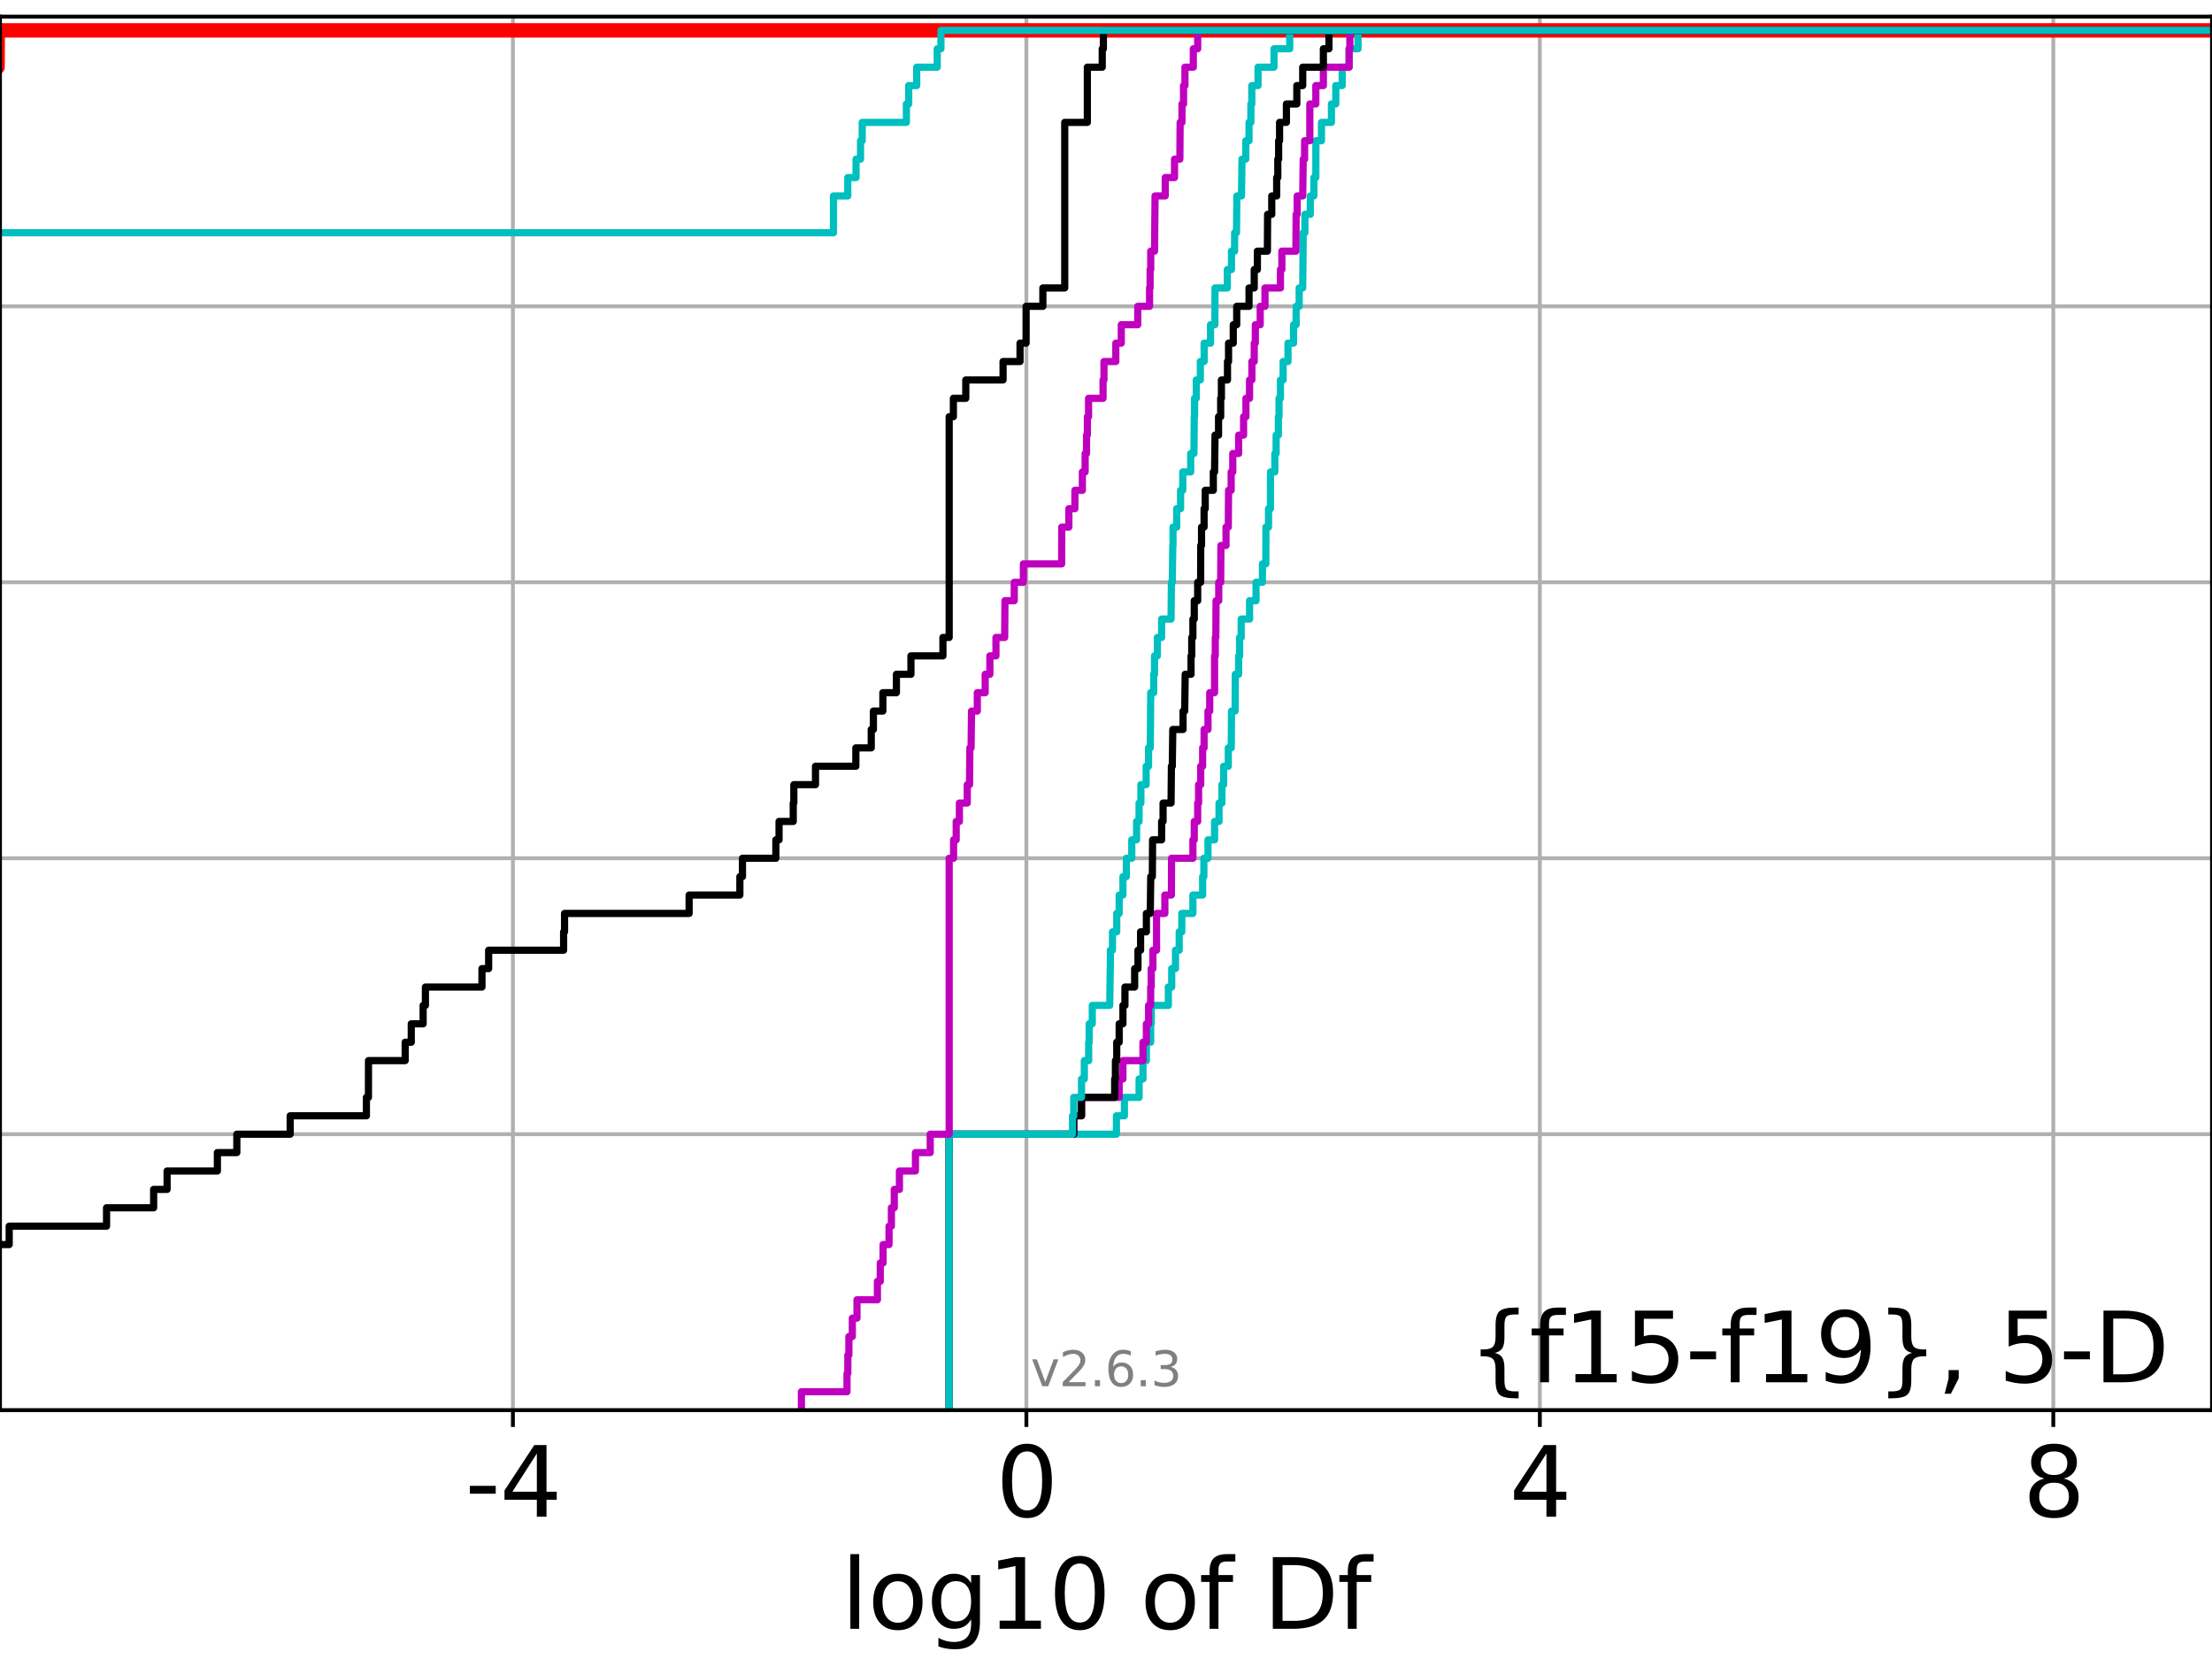 <?xml version="1.0" encoding="utf-8" standalone="no"?>
<!DOCTYPE svg PUBLIC "-//W3C//DTD SVG 1.1//EN"
  "http://www.w3.org/Graphics/SVG/1.1/DTD/svg11.dtd">
<svg xmlns:xlink="http://www.w3.org/1999/xlink" width="460.8pt" height="345.6pt" viewBox="0 0 460.8 345.6" xmlns="http://www.w3.org/2000/svg" version="1.1">
 <defs>
  <style type="text/css">*{stroke-linejoin: round; stroke-linecap: butt}</style>
 </defs>
 <g id="figure_1">
  <g id="patch_1">
   <path d="M 0 345.6 
L 460.8 345.6 
L 460.8 0 
L 0 0 
z
" style="fill: #ffffff"/>
  </g>
  <g id="axes_1">
   <g id="patch_2">
    <path d="M 0 293.76 
L 460.8 293.76 
L 460.8 3.456 
L 0 3.456 
z
" style="fill: #ffffff"/>
   </g>
   <g id="matplotlib.axis_1">
    <g id="xtick_1">
     <g id="line2d_1">
      <path d="M 106.849 293.76 
L 106.849 3.456 
" clip-path="url(#p6a9bc8b97a)" style="fill: none; stroke: #b0b0b0; stroke-width: 0.8; stroke-linecap: square"/>
     </g>
     <g id="line2d_2">
      <defs>
       <path id="m51751c1c81" d="M 0 0 
L 0 3.5 
" style="stroke: #000000; stroke-width: 0.8"/>
      </defs>
      <g>
       <use xlink:href="#m51751c1c81" x="106.849" y="293.76" style="stroke: #000000; stroke-width: 0.8"/>
      </g>
     </g>
     <g id="text_1">
      <!-- -4 -->
      <g transform="translate(96.878 315.957)scale(0.2 -0.2)">
       <defs>
        <path id="DejaVuSans-2d" d="M 313 2009 
L 1997 2009 
L 1997 1497 
L 313 1497 
L 313 2009 
z
" transform="scale(0.016)"/>
        <path id="DejaVuSans-34" d="M 2419 4116 
L 825 1625 
L 2419 1625 
L 2419 4116 
z
M 2253 4666 
L 3047 4666 
L 3047 1625 
L 3713 1625 
L 3713 1100 
L 3047 1100 
L 3047 0 
L 2419 0 
L 2419 1100 
L 313 1100 
L 313 1709 
L 2253 4666 
z
" transform="scale(0.016)"/>
       </defs>
       <use xlink:href="#DejaVuSans-2d"/>
       <use xlink:href="#DejaVuSans-34" x="36.084"/>
      </g>
     </g>
    </g>
    <g id="xtick_2">
     <g id="line2d_3">
      <path d="M 213.813 293.76 
L 213.813 3.456 
" clip-path="url(#p6a9bc8b97a)" style="fill: none; stroke: #b0b0b0; stroke-width: 0.8; stroke-linecap: square"/>
     </g>
     <g id="line2d_4">
      <g>
       <use xlink:href="#m51751c1c81" x="213.813" y="293.76" style="stroke: #000000; stroke-width: 0.8"/>
      </g>
     </g>
     <g id="text_2">
      <!-- 0 -->
      <g transform="translate(207.45 315.957)scale(0.2 -0.2)">
       <defs>
        <path id="DejaVuSans-30" d="M 2034 4250 
Q 1547 4250 1301 3770 
Q 1056 3291 1056 2328 
Q 1056 1369 1301 889 
Q 1547 409 2034 409 
Q 2525 409 2770 889 
Q 3016 1369 3016 2328 
Q 3016 3291 2770 3770 
Q 2525 4250 2034 4250 
z
M 2034 4750 
Q 2819 4750 3233 4129 
Q 3647 3509 3647 2328 
Q 3647 1150 3233 529 
Q 2819 -91 2034 -91 
Q 1250 -91 836 529 
Q 422 1150 422 2328 
Q 422 3509 836 4129 
Q 1250 4750 2034 4750 
z
" transform="scale(0.016)"/>
       </defs>
       <use xlink:href="#DejaVuSans-30"/>
      </g>
     </g>
    </g>
    <g id="xtick_3">
     <g id="line2d_5">
      <path d="M 320.777 293.76 
L 320.777 3.456 
" clip-path="url(#p6a9bc8b97a)" style="fill: none; stroke: #b0b0b0; stroke-width: 0.8; stroke-linecap: square"/>
     </g>
     <g id="line2d_6">
      <g>
       <use xlink:href="#m51751c1c81" x="320.777" y="293.76" style="stroke: #000000; stroke-width: 0.8"/>
      </g>
     </g>
     <g id="text_3">
      <!-- 4 -->
      <g transform="translate(314.414 315.957)scale(0.2 -0.2)">
       <use xlink:href="#DejaVuSans-34"/>
      </g>
     </g>
    </g>
    <g id="xtick_4">
     <g id="line2d_7">
      <path d="M 427.741 293.76 
L 427.741 3.456 
" clip-path="url(#p6a9bc8b97a)" style="fill: none; stroke: #b0b0b0; stroke-width: 0.8; stroke-linecap: square"/>
     </g>
     <g id="line2d_8">
      <g>
       <use xlink:href="#m51751c1c81" x="427.741" y="293.76" style="stroke: #000000; stroke-width: 0.8"/>
      </g>
     </g>
     <g id="text_4">
      <!-- 8 -->
      <g transform="translate(421.379 315.957)scale(0.2 -0.2)">
       <defs>
        <path id="DejaVuSans-38" d="M 2034 2216 
Q 1584 2216 1326 1975 
Q 1069 1734 1069 1313 
Q 1069 891 1326 650 
Q 1584 409 2034 409 
Q 2484 409 2743 651 
Q 3003 894 3003 1313 
Q 3003 1734 2745 1975 
Q 2488 2216 2034 2216 
z
M 1403 2484 
Q 997 2584 770 2862 
Q 544 3141 544 3541 
Q 544 4100 942 4425 
Q 1341 4750 2034 4750 
Q 2731 4750 3128 4425 
Q 3525 4100 3525 3541 
Q 3525 3141 3298 2862 
Q 3072 2584 2669 2484 
Q 3125 2378 3379 2068 
Q 3634 1759 3634 1313 
Q 3634 634 3220 271 
Q 2806 -91 2034 -91 
Q 1263 -91 848 271 
Q 434 634 434 1313 
Q 434 1759 690 2068 
Q 947 2378 1403 2484 
z
M 1172 3481 
Q 1172 3119 1398 2916 
Q 1625 2713 2034 2713 
Q 2441 2713 2670 2916 
Q 2900 3119 2900 3481 
Q 2900 3844 2670 4047 
Q 2441 4250 2034 4250 
Q 1625 4250 1398 4047 
Q 1172 3844 1172 3481 
z
" transform="scale(0.016)"/>
       </defs>
       <use xlink:href="#DejaVuSans-38"/>
      </g>
     </g>
    </g>
    <g id="text_5">
     <!-- log10 of Df -->
     <g transform="translate(175.214 339.313)scale(0.2 -0.2)">
      <defs>
       <path id="DejaVuSans-6c" d="M 603 4863 
L 1178 4863 
L 1178 0 
L 603 0 
L 603 4863 
z
" transform="scale(0.016)"/>
       <path id="DejaVuSans-6f" d="M 1959 3097 
Q 1497 3097 1228 2736 
Q 959 2375 959 1747 
Q 959 1119 1226 758 
Q 1494 397 1959 397 
Q 2419 397 2687 759 
Q 2956 1122 2956 1747 
Q 2956 2369 2687 2733 
Q 2419 3097 1959 3097 
z
M 1959 3584 
Q 2709 3584 3137 3096 
Q 3566 2609 3566 1747 
Q 3566 888 3137 398 
Q 2709 -91 1959 -91 
Q 1206 -91 779 398 
Q 353 888 353 1747 
Q 353 2609 779 3096 
Q 1206 3584 1959 3584 
z
" transform="scale(0.016)"/>
       <path id="DejaVuSans-67" d="M 2906 1791 
Q 2906 2416 2648 2759 
Q 2391 3103 1925 3103 
Q 1463 3103 1205 2759 
Q 947 2416 947 1791 
Q 947 1169 1205 825 
Q 1463 481 1925 481 
Q 2391 481 2648 825 
Q 2906 1169 2906 1791 
z
M 3481 434 
Q 3481 -459 3084 -895 
Q 2688 -1331 1869 -1331 
Q 1566 -1331 1297 -1286 
Q 1028 -1241 775 -1147 
L 775 -588 
Q 1028 -725 1275 -790 
Q 1522 -856 1778 -856 
Q 2344 -856 2625 -561 
Q 2906 -266 2906 331 
L 2906 616 
Q 2728 306 2450 153 
Q 2172 0 1784 0 
Q 1141 0 747 490 
Q 353 981 353 1791 
Q 353 2603 747 3093 
Q 1141 3584 1784 3584 
Q 2172 3584 2450 3431 
Q 2728 3278 2906 2969 
L 2906 3500 
L 3481 3500 
L 3481 434 
z
" transform="scale(0.016)"/>
       <path id="DejaVuSans-31" d="M 794 531 
L 1825 531 
L 1825 4091 
L 703 3866 
L 703 4441 
L 1819 4666 
L 2450 4666 
L 2450 531 
L 3481 531 
L 3481 0 
L 794 0 
L 794 531 
z
" transform="scale(0.016)"/>
       <path id="DejaVuSans-20" transform="scale(0.016)"/>
       <path id="DejaVuSans-66" d="M 2375 4863 
L 2375 4384 
L 1825 4384 
Q 1516 4384 1395 4259 
Q 1275 4134 1275 3809 
L 1275 3500 
L 2222 3500 
L 2222 3053 
L 1275 3053 
L 1275 0 
L 697 0 
L 697 3053 
L 147 3053 
L 147 3500 
L 697 3500 
L 697 3744 
Q 697 4328 969 4595 
Q 1241 4863 1831 4863 
L 2375 4863 
z
" transform="scale(0.016)"/>
       <path id="DejaVuSans-44" d="M 1259 4147 
L 1259 519 
L 2022 519 
Q 2988 519 3436 956 
Q 3884 1394 3884 2338 
Q 3884 3275 3436 3711 
Q 2988 4147 2022 4147 
L 1259 4147 
z
M 628 4666 
L 1925 4666 
Q 3281 4666 3915 4102 
Q 4550 3538 4550 2338 
Q 4550 1131 3912 565 
Q 3275 0 1925 0 
L 628 0 
L 628 4666 
z
" transform="scale(0.016)"/>
      </defs>
      <use xlink:href="#DejaVuSans-6c"/>
      <use xlink:href="#DejaVuSans-6f" x="27.783"/>
      <use xlink:href="#DejaVuSans-67" x="88.965"/>
      <use xlink:href="#DejaVuSans-31" x="152.441"/>
      <use xlink:href="#DejaVuSans-30" x="216.064"/>
      <use xlink:href="#DejaVuSans-20" x="279.688"/>
      <use xlink:href="#DejaVuSans-6f" x="311.475"/>
      <use xlink:href="#DejaVuSans-66" x="372.656"/>
      <use xlink:href="#DejaVuSans-20" x="407.861"/>
      <use xlink:href="#DejaVuSans-44" x="439.648"/>
      <use xlink:href="#DejaVuSans-66" x="516.65"/>
     </g>
    </g>
   </g>
   <g id="matplotlib.axis_2">
    <g id="ytick_1">
     <g id="line2d_9">
      <path d="M 0 293.76 
L 460.8 293.76 
" clip-path="url(#p6a9bc8b97a)" style="fill: none; stroke: #b0b0b0; stroke-width: 0.8; stroke-linecap: square"/>
     </g>
     <g id="line2d_10">
      <defs>
       <path id="m6bff7a9aed" d="M 0 0 
L -3.5 0 
" style="stroke: #000000; stroke-width: 0.8"/>
      </defs>
      <g>
       <use xlink:href="#m6bff7a9aed" x="0" y="293.76" style="stroke: #000000; stroke-width: 0.8"/>
      </g>
     </g>
    </g>
    <g id="ytick_2">
     <g id="line2d_11">
      <path d="M 0 236.274 
L 460.8 236.274 
" clip-path="url(#p6a9bc8b97a)" style="fill: none; stroke: #b0b0b0; stroke-width: 0.8; stroke-linecap: square"/>
     </g>
     <g id="line2d_12">
      <g>
       <use xlink:href="#m6bff7a9aed" x="0" y="236.274" style="stroke: #000000; stroke-width: 0.8"/>
      </g>
     </g>
    </g>
    <g id="ytick_3">
     <g id="line2d_13">
      <path d="M 0 178.788 
L 460.8 178.788 
" clip-path="url(#p6a9bc8b97a)" style="fill: none; stroke: #b0b0b0; stroke-width: 0.8; stroke-linecap: square"/>
     </g>
     <g id="line2d_14">
      <g>
       <use xlink:href="#m6bff7a9aed" x="0" y="178.788" style="stroke: #000000; stroke-width: 0.8"/>
      </g>
     </g>
    </g>
    <g id="ytick_4">
     <g id="line2d_15">
      <path d="M 0 121.302 
L 460.8 121.302 
" clip-path="url(#p6a9bc8b97a)" style="fill: none; stroke: #b0b0b0; stroke-width: 0.8; stroke-linecap: square"/>
     </g>
     <g id="line2d_16">
      <g>
       <use xlink:href="#m6bff7a9aed" x="0" y="121.302" style="stroke: #000000; stroke-width: 0.8"/>
      </g>
     </g>
    </g>
    <g id="ytick_5">
     <g id="line2d_17">
      <path d="M 0 63.816 
L 460.8 63.816 
" clip-path="url(#p6a9bc8b97a)" style="fill: none; stroke: #b0b0b0; stroke-width: 0.8; stroke-linecap: square"/>
     </g>
     <g id="line2d_18">
      <g>
       <use xlink:href="#m6bff7a9aed" x="0" y="63.816" style="stroke: #000000; stroke-width: 0.8"/>
      </g>
     </g>
    </g>
    <g id="ytick_6">
     <g id="line2d_19">
      <path d="M 0 6.33 
L 460.8 6.33 
" clip-path="url(#p6a9bc8b97a)" style="fill: none; stroke: #b0b0b0; stroke-width: 0.8; stroke-linecap: square"/>
     </g>
     <g id="line2d_20">
      <g>
       <use xlink:href="#m6bff7a9aed" x="0" y="6.33" style="stroke: #000000; stroke-width: 0.8"/>
      </g>
     </g>
    </g>
   </g>
   <g id="line2d_21">
    <path d="M -1 13.995 
L -0.51 13.995 
L -0.466 6.33 
L -0.466 6.33 
L 460.8 6.33 
L 460.8 6.33 
" clip-path="url(#p6a9bc8b97a)" style="fill: none; stroke: #ff0000; stroke-width: 3; stroke-linecap: square"/>
   </g>
   <g id="line2d_22">
    <path d="M 197.73 293.76 
L 197.73 236.274 
L 232.572 236.274 
L 232.572 232.442 
L 234.237 232.442 
L 234.237 228.609 
L 237.296 228.609 
L 237.296 224.777 
L 238.099 224.777 
L 238.099 220.944 
L 238.811 220.944 
L 238.811 217.112 
L 239.706 217.112 
L 239.706 213.28 
L 239.824 213.28 
L 239.824 209.447 
L 243.389 209.447 
L 243.389 205.615 
L 244.089 205.615 
L 244.089 201.782 
L 244.877 201.782 
L 244.877 197.95 
L 245.652 197.95 
L 245.652 194.118 
L 246.193 194.118 
L 246.193 190.285 
L 248.503 190.285 
L 248.503 186.453 
L 250.532 186.453 
L 250.532 182.621 
L 250.788 182.621 
L 250.788 178.788 
L 251.648 178.788 
L 251.648 174.956 
L 253.018 174.956 
L 253.018 171.123 
L 253.95 171.123 
L 253.95 167.291 
L 254.551 167.291 
L 254.551 163.459 
L 254.904 163.459 
L 254.904 159.626 
L 255.874 159.626 
L 255.874 155.794 
L 256.493 155.794 
L 256.547 148.129 
L 257.293 148.129 
L 257.339 140.464 
L 258.031 140.464 
L 258.031 136.632 
L 258.23 136.632 
L 258.23 132.799 
L 258.562 132.799 
L 258.562 128.967 
L 260.309 128.967 
L 260.309 125.135 
L 261.654 125.135 
L 261.654 121.302 
L 262.983 121.302 
L 262.983 117.47 
L 263.697 117.47 
L 263.716 109.805 
L 264.258 109.805 
L 264.258 105.973 
L 264.663 105.973 
L 264.669 98.308 
L 265.571 98.308 
L 265.571 94.475 
L 265.843 94.475 
L 265.843 90.643 
L 266.309 90.643 
L 266.309 86.811 
L 266.446 86.811 
L 266.446 82.978 
L 266.743 82.978 
L 266.743 79.146 
L 267.3 79.146 
L 267.3 75.313 
L 268.313 75.313 
L 268.313 71.481 
L 269.467 71.481 
L 269.467 67.649 
L 270.008 67.649 
L 270.008 63.816 
L 270.644 63.816 
L 270.644 59.984 
L 271.379 59.984 
L 271.485 48.487 
L 271.835 48.487 
L 271.835 44.654 
L 272.962 44.654 
L 272.962 40.822 
L 273.706 40.822 
L 273.706 36.989 
L 274.114 36.989 
L 274.124 29.325 
L 275.289 29.325 
L 275.289 25.492 
L 277.362 25.492 
L 277.362 21.66 
L 278.269 21.66 
L 278.269 17.827 
L 279.603 17.827 
L 279.603 13.995 
L 281.045 13.995 
L 281.045 10.163 
L 282.9 10.163 
L 282.9 6.33 
L 282.9 6.33 
L 460.8 6.33 
L 460.8 6.33 
" clip-path="url(#p6a9bc8b97a)" style="fill: none; stroke: #00bfbf; stroke-width: 1.5; stroke-linecap: square"/>
   </g>
   <g id="line2d_23">
    <path d="M 197.73 293.76 
L 197.73 236.274 
L 223.682 236.274 
L 223.682 232.442 
L 225.302 232.442 
L 225.302 228.609 
L 233.144 228.609 
L 233.144 224.777 
L 233.928 224.777 
L 233.928 220.944 
L 238.099 220.944 
L 238.099 217.112 
L 238.811 217.112 
L 238.811 213.28 
L 239.268 213.28 
L 239.268 209.447 
L 239.706 209.447 
L 239.706 205.615 
L 239.824 205.615 
L 239.824 201.782 
L 240.169 201.782 
L 240.169 197.95 
L 240.931 197.95 
L 240.934 190.285 
L 242.66 190.285 
L 242.66 186.453 
L 244.026 186.453 
L 244.058 178.788 
L 248.503 178.788 
L 248.503 174.956 
L 248.788 174.956 
L 248.788 171.123 
L 249.497 171.123 
L 249.497 167.291 
L 249.688 167.291 
L 249.688 163.459 
L 250.132 163.459 
L 250.132 159.626 
L 250.532 159.626 
L 250.532 155.794 
L 250.833 155.794 
L 250.833 151.961 
L 251.648 151.961 
L 251.648 148.129 
L 252.009 148.129 
L 252.009 144.297 
L 253.017 144.297 
L 253.018 136.632 
L 253.164 136.632 
L 253.164 132.799 
L 253.282 132.799 
L 253.327 125.135 
L 253.887 125.135 
L 253.887 121.302 
L 254.29 121.302 
L 254.337 113.637 
L 255.402 113.637 
L 255.402 109.805 
L 255.874 109.805 
L 255.931 102.14 
L 256.475 102.14 
L 256.475 98.308 
L 256.809 98.308 
L 256.809 94.475 
L 258.031 94.475 
L 258.031 90.643 
L 259.062 90.643 
L 259.062 86.811 
L 259.556 86.811 
L 259.556 82.978 
L 260.304 82.978 
L 260.304 79.146 
L 260.791 79.146 
L 260.791 75.313 
L 261.281 75.313 
L 261.281 71.481 
L 261.51 71.481 
L 261.51 67.649 
L 262.524 67.649 
L 262.524 63.816 
L 263.518 63.816 
L 263.518 59.984 
L 266.743 59.984 
L 266.743 56.151 
L 267.038 56.151 
L 267.038 52.319 
L 269.961 52.319 
L 270.008 44.654 
L 270.227 44.654 
L 270.227 40.822 
L 271.379 40.822 
L 271.485 33.157 
L 271.773 33.157 
L 271.773 29.325 
L 272.86 29.325 
L 272.865 21.66 
L 274.114 21.66 
L 274.114 17.827 
L 275.683 17.827 
L 275.683 13.995 
L 281.045 13.995 
L 281.045 10.163 
L 281.198 10.163 
L 281.198 6.33 
L 281.198 6.33 
L 460.8 6.33 
L 460.8 6.33 
" clip-path="url(#p6a9bc8b97a)" style="fill: none; stroke: #bf00bf; stroke-width: 1.5; stroke-linecap: square"/>
   </g>
   <g id="line2d_24">
    <path d="M 197.73 293.76 
L 197.73 236.274 
L 223.682 236.274 
L 223.682 232.442 
L 225.302 232.442 
L 225.302 228.609 
L 232.209 228.609 
L 232.209 224.777 
L 232.367 224.777 
L 232.367 220.944 
L 232.638 220.944 
L 232.638 217.112 
L 233.144 217.112 
L 233.144 213.28 
L 233.928 213.28 
L 233.928 209.447 
L 234.347 209.447 
L 234.347 205.615 
L 236.369 205.615 
L 236.369 201.782 
L 237.062 201.782 
L 237.062 197.95 
L 237.605 197.95 
L 237.605 194.118 
L 238.811 194.118 
L 238.811 190.285 
L 239.623 190.285 
L 239.72 182.621 
L 240.053 182.621 
L 240.104 174.956 
L 241.988 174.956 
L 241.988 171.123 
L 242.29 171.123 
L 242.29 167.291 
L 243.954 167.291 
L 244.026 159.626 
L 244.208 159.626 
L 244.313 151.961 
L 246.453 151.961 
L 246.453 148.129 
L 246.794 148.129 
L 246.898 140.464 
L 248.116 140.464 
L 248.116 136.632 
L 248.264 136.632 
L 248.264 132.799 
L 248.503 132.799 
L 248.503 128.967 
L 248.788 128.967 
L 248.788 125.135 
L 249.497 125.135 
L 249.497 121.302 
L 250.115 121.302 
L 250.132 113.637 
L 250.303 113.637 
L 250.303 109.805 
L 250.833 109.805 
L 250.833 105.973 
L 251.07 105.973 
L 251.07 102.14 
L 252.757 102.14 
L 252.757 98.308 
L 253.017 98.308 
L 253.114 90.643 
L 253.846 90.643 
L 253.846 86.811 
L 254.29 86.811 
L 254.29 82.978 
L 254.441 82.978 
L 254.441 79.146 
L 255.708 79.146 
L 255.708 75.313 
L 255.931 75.313 
L 255.931 71.481 
L 256.912 71.481 
L 256.912 67.649 
L 257.63 67.649 
L 257.63 63.816 
L 260.196 63.816 
L 260.196 59.984 
L 261.281 59.984 
L 261.281 56.151 
L 261.936 56.151 
L 261.936 52.319 
L 264.02 52.319 
L 264.068 44.654 
L 264.93 44.654 
L 264.93 40.822 
L 265.955 40.822 
L 265.955 36.989 
L 266.19 36.989 
L 266.19 33.157 
L 266.363 33.157 
L 266.363 29.325 
L 266.56 29.325 
L 266.56 25.492 
L 267.983 25.492 
L 267.983 21.66 
L 270.151 21.66 
L 270.151 17.827 
L 271.379 17.827 
L 271.379 13.995 
L 275.683 13.995 
L 275.683 10.163 
L 276.847 10.163 
L 276.847 6.33 
L 276.847 6.33 
L 460.8 6.33 
L 460.8 6.33 
" clip-path="url(#p6a9bc8b97a)" style="fill: none; stroke: #000000; stroke-width: 1.5; stroke-linecap: square"/>
   </g>
   <g id="line2d_25">
    <path d="M 197.73 293.76 
L 197.73 236.274 
L 223.427 236.274 
L 223.427 232.442 
L 223.682 232.442 
L 223.682 228.609 
L 225.302 228.609 
L 225.302 224.777 
L 225.882 224.777 
L 225.882 220.944 
L 226.787 220.944 
L 226.787 217.112 
L 226.902 217.112 
L 226.902 213.28 
L 227.542 213.28 
L 227.542 209.447 
L 231.175 209.447 
L 231.284 201.782 
L 231.314 201.782 
L 231.314 197.95 
L 231.752 197.95 
L 231.752 194.118 
L 232.638 194.118 
L 232.638 190.285 
L 233.144 190.285 
L 233.144 186.453 
L 233.928 186.453 
L 233.928 182.621 
L 234.64 182.621 
L 234.64 178.788 
L 235.768 178.788 
L 235.768 174.956 
L 236.77 174.956 
L 236.77 171.123 
L 237.286 171.123 
L 237.286 167.291 
L 237.67 167.291 
L 237.67 163.459 
L 238.763 163.459 
L 238.763 159.626 
L 239.266 159.626 
L 239.266 155.794 
L 239.623 155.794 
L 239.72 144.297 
L 240.34 144.297 
L 240.34 140.464 
L 240.504 140.464 
L 240.504 136.632 
L 241.104 136.632 
L 241.104 132.799 
L 241.988 132.799 
L 241.988 128.967 
L 243.954 128.967 
L 244.026 121.302 
L 244.208 121.302 
L 244.313 113.637 
L 244.361 113.637 
L 244.361 109.805 
L 245.129 109.805 
L 245.129 105.973 
L 245.937 105.973 
L 245.937 102.14 
L 246.389 102.14 
L 246.389 98.308 
L 248.046 98.308 
L 248.046 94.475 
L 248.722 94.475 
L 248.788 86.811 
L 248.852 86.811 
L 248.852 82.978 
L 249.209 82.978 
L 249.209 79.146 
L 250.054 79.146 
L 250.054 75.313 
L 250.847 75.313 
L 250.847 71.481 
L 252.174 71.481 
L 252.174 67.649 
L 253.08 67.649 
L 253.114 59.984 
L 255.673 59.984 
L 255.673 56.151 
L 256.541 56.151 
L 256.541 52.319 
L 257.192 52.319 
L 257.192 48.487 
L 257.587 48.487 
L 257.659 40.822 
L 258.626 40.822 
L 258.733 33.157 
L 259.52 33.157 
L 259.52 29.325 
L 260.196 29.325 
L 260.196 25.492 
L 260.58 25.492 
L 260.58 21.66 
L 260.774 21.66 
L 260.774 17.827 
L 262.069 17.827 
L 262.069 13.995 
L 265.398 13.995 
L 265.398 10.163 
L 268.673 10.163 
L 268.673 6.33 
L 268.673 6.33 
L 460.8 6.33 
L 460.8 6.33 
" clip-path="url(#p6a9bc8b97a)" style="fill: none; stroke: #00bfbf; stroke-width: 1.5; stroke-linecap: square"/>
   </g>
   <g id="line2d_26">
    <path d="M 166.947 293.76 
L 166.947 289.928 
L 176.449 289.928 
L 176.449 286.095 
L 176.619 286.095 
L 176.619 282.263 
L 176.836 282.263 
L 176.836 278.43 
L 177.554 278.43 
L 177.554 274.598 
L 178.528 274.598 
L 178.528 270.766 
L 182.782 270.766 
L 182.782 266.933 
L 183.377 266.933 
L 183.377 263.101 
L 183.96 263.101 
L 183.96 259.268 
L 185.2 259.268 
L 185.2 255.436 
L 185.693 255.436 
L 185.693 251.604 
L 186.293 251.604 
L 186.293 247.771 
L 187.368 247.771 
L 187.368 243.939 
L 190.706 243.939 
L 190.706 240.106 
L 193.782 240.106 
L 193.782 236.274 
L 197.73 236.274 
L 197.73 178.788 
L 198.647 178.788 
L 198.647 174.956 
L 199.192 174.956 
L 199.192 171.123 
L 199.857 171.123 
L 199.857 167.291 
L 201.498 167.291 
L 201.498 163.459 
L 201.973 163.459 
L 202.042 155.794 
L 202.295 155.794 
L 202.388 148.129 
L 203.593 148.129 
L 203.593 144.297 
L 205.234 144.297 
L 205.234 140.464 
L 206.209 140.464 
L 206.209 136.632 
L 207.477 136.632 
L 207.477 132.799 
L 209.294 132.799 
L 209.35 125.135 
L 211.29 125.135 
L 211.29 121.302 
L 213.187 121.302 
L 213.187 117.47 
L 221.163 117.47 
L 221.186 109.805 
L 222.664 109.805 
L 222.664 105.973 
L 223.919 105.973 
L 223.919 102.14 
L 225.478 102.14 
L 225.478 98.308 
L 226.055 98.308 
L 226.055 94.475 
L 226.347 94.475 
L 226.347 90.643 
L 226.518 90.643 
L 226.518 86.811 
L 226.768 86.811 
L 226.768 82.978 
L 229.786 82.978 
L 229.786 79.146 
L 229.979 79.146 
L 229.979 75.313 
L 232.446 75.313 
L 232.446 71.481 
L 233.584 71.481 
L 233.584 67.649 
L 237.015 67.649 
L 237.015 63.816 
L 239.473 63.816 
L 239.473 59.984 
L 239.588 59.984 
L 239.588 56.151 
L 239.72 56.151 
L 239.72 52.319 
L 240.513 52.319 
L 240.622 40.822 
L 242.737 40.822 
L 242.737 36.989 
L 244.672 36.989 
L 244.672 33.157 
L 245.787 33.157 
L 245.842 25.492 
L 246.227 25.492 
L 246.227 21.66 
L 246.555 21.66 
L 246.555 17.827 
L 246.848 17.827 
L 246.848 13.995 
L 248.589 13.995 
L 248.589 10.163 
L 249.502 10.163 
L 249.502 6.33 
L 249.502 6.33 
L 460.8 6.33 
L 460.8 6.33 
" clip-path="url(#p6a9bc8b97a)" style="fill: none; stroke: #bf00bf; stroke-width: 1.5; stroke-linecap: square"/>
   </g>
   <g id="line2d_27">
    <path d="M -1 259.268 
L 1.914 259.268 
L 1.914 255.436 
L 22.197 255.436 
L 22.197 251.604 
L 32.007 251.604 
L 32.007 247.771 
L 34.809 247.771 
L 34.809 243.939 
L 45.286 243.939 
L 45.286 240.106 
L 49.336 240.106 
L 49.336 236.274 
L 60.452 236.274 
L 60.452 232.442 
L 76.327 232.442 
L 76.327 228.609 
L 76.752 228.609 
L 76.766 220.944 
L 84.405 220.944 
L 84.405 217.112 
L 85.675 217.112 
L 85.675 213.28 
L 88.145 213.28 
L 88.145 209.447 
L 88.623 209.447 
L 88.623 205.615 
L 100.402 205.615 
L 100.402 201.782 
L 101.794 201.782 
L 101.794 197.95 
L 117.41 197.95 
L 117.41 194.118 
L 117.607 194.118 
L 117.607 190.285 
L 143.555 190.285 
L 143.555 186.453 
L 154.128 186.453 
L 154.128 182.621 
L 154.668 182.621 
L 154.668 178.788 
L 161.626 178.788 
L 161.626 174.956 
L 162.291 174.956 
L 162.291 171.123 
L 165.248 171.123 
L 165.248 167.291 
L 165.371 167.291 
L 165.371 163.459 
L 169.883 163.459 
L 169.883 159.626 
L 178.29 159.626 
L 178.29 155.794 
L 181.495 155.794 
L 181.495 151.961 
L 181.944 151.961 
L 181.944 148.129 
L 183.917 148.129 
L 183.917 144.297 
L 186.739 144.297 
L 186.739 140.464 
L 189.766 140.464 
L 189.766 136.632 
L 196.429 136.632 
L 196.429 132.799 
L 197.73 132.799 
L 197.73 86.811 
L 198.607 86.811 
L 198.607 82.978 
L 201.191 82.978 
L 201.191 79.146 
L 208.958 79.146 
L 208.958 75.313 
L 212.491 75.313 
L 212.491 71.481 
L 213.754 71.481 
L 213.754 63.816 
L 217.248 63.816 
L 217.248 59.984 
L 221.804 59.984 
L 221.804 25.492 
L 226.513 25.492 
L 226.513 13.995 
L 229.617 13.995 
L 229.617 10.163 
L 229.854 10.163 
L 229.854 6.33 
L 229.854 6.33 
L 460.8 6.33 
L 460.8 6.33 
" clip-path="url(#p6a9bc8b97a)" style="fill: none; stroke: #000000; stroke-width: 1.5; stroke-linecap: square"/>
   </g>
   <g id="line2d_28">
    <path d="M -1 56.151 
L -0.51 56.151 
L -0.466 48.487 
L 173.625 48.487 
L 173.625 40.822 
L 176.608 40.822 
L 176.608 36.989 
L 178.334 36.989 
L 178.334 33.157 
L 179.263 33.157 
L 179.263 29.325 
L 179.614 29.325 
L 179.614 25.492 
L 188.819 25.492 
L 188.819 21.66 
L 189.303 21.66 
L 189.303 17.827 
L 190.968 17.827 
L 190.968 13.995 
L 195.244 13.995 
L 195.244 10.163 
L 196.015 10.163 
L 196.015 6.33 
L 196.015 6.33 
L 460.8 6.33 
L 460.8 6.33 
" clip-path="url(#p6a9bc8b97a)" style="fill: none; stroke: #00bfbf; stroke-width: 1.5; stroke-linecap: square"/>
   </g>
   <g id="patch_3">
    <path d="M 0 293.76 
L 0 3.456 
" style="fill: none; stroke: #000000; stroke-width: 0.8; stroke-linejoin: miter; stroke-linecap: square"/>
   </g>
   <g id="patch_4">
    <path d="M 460.8 293.76 
L 460.8 3.456 
" style="fill: none; stroke: #000000; stroke-width: 0.8; stroke-linejoin: miter; stroke-linecap: square"/>
   </g>
   <g id="patch_5">
    <path d="M 0 293.76 
L 460.8 293.76 
" style="fill: none; stroke: #000000; stroke-width: 0.8; stroke-linejoin: miter; stroke-linecap: square"/>
   </g>
   <g id="patch_6">
    <path d="M 0 3.456 
L 460.8 3.456 
" style="fill: none; stroke: #000000; stroke-width: 0.8; stroke-linejoin: miter; stroke-linecap: square"/>
   </g>
   <g id="text_6">
    <!-- {f15-f19}, 5-D -->
    <g transform="translate(305.884 287.954)scale(0.2 -0.2)">
     <defs>
      <path id="DejaVuSans-7b" d="M 3272 -594 
L 3272 -1044 
L 3078 -1044 
Q 2300 -1044 2036 -812 
Q 1772 -581 1772 109 
L 1772 856 
Q 1772 1328 1603 1509 
Q 1434 1691 991 1691 
L 800 1691 
L 800 2138 
L 991 2138 
Q 1438 2138 1605 2317 
Q 1772 2497 1772 2963 
L 1772 3713 
Q 1772 4403 2036 4633 
Q 2300 4863 3078 4863 
L 3272 4863 
L 3272 4416 
L 3059 4416 
Q 2619 4416 2484 4278 
Q 2350 4141 2350 3700 
L 2350 2925 
Q 2350 2434 2208 2212 
Q 2066 1991 1722 1913 
Q 2069 1828 2209 1606 
Q 2350 1384 2350 897 
L 2350 122 
Q 2350 -319 2484 -456 
Q 2619 -594 3059 -594 
L 3272 -594 
z
" transform="scale(0.016)"/>
      <path id="DejaVuSans-35" d="M 691 4666 
L 3169 4666 
L 3169 4134 
L 1269 4134 
L 1269 2991 
Q 1406 3038 1543 3061 
Q 1681 3084 1819 3084 
Q 2600 3084 3056 2656 
Q 3513 2228 3513 1497 
Q 3513 744 3044 326 
Q 2575 -91 1722 -91 
Q 1428 -91 1123 -41 
Q 819 9 494 109 
L 494 744 
Q 775 591 1075 516 
Q 1375 441 1709 441 
Q 2250 441 2565 725 
Q 2881 1009 2881 1497 
Q 2881 1984 2565 2268 
Q 2250 2553 1709 2553 
Q 1456 2553 1204 2497 
Q 953 2441 691 2322 
L 691 4666 
z
" transform="scale(0.016)"/>
      <path id="DejaVuSans-39" d="M 703 97 
L 703 672 
Q 941 559 1184 500 
Q 1428 441 1663 441 
Q 2288 441 2617 861 
Q 2947 1281 2994 2138 
Q 2813 1869 2534 1725 
Q 2256 1581 1919 1581 
Q 1219 1581 811 2004 
Q 403 2428 403 3163 
Q 403 3881 828 4315 
Q 1253 4750 1959 4750 
Q 2769 4750 3195 4129 
Q 3622 3509 3622 2328 
Q 3622 1225 3098 567 
Q 2575 -91 1691 -91 
Q 1453 -91 1209 -44 
Q 966 3 703 97 
z
M 1959 2075 
Q 2384 2075 2632 2365 
Q 2881 2656 2881 3163 
Q 2881 3666 2632 3958 
Q 2384 4250 1959 4250 
Q 1534 4250 1286 3958 
Q 1038 3666 1038 3163 
Q 1038 2656 1286 2365 
Q 1534 2075 1959 2075 
z
" transform="scale(0.016)"/>
      <path id="DejaVuSans-7d" d="M 800 -594 
L 1019 -594 
Q 1456 -594 1589 -459 
Q 1722 -325 1722 122 
L 1722 897 
Q 1722 1384 1862 1606 
Q 2003 1828 2350 1913 
Q 2003 1991 1862 2212 
Q 1722 2434 1722 2925 
L 1722 3700 
Q 1722 4144 1589 4280 
Q 1456 4416 1019 4416 
L 800 4416 
L 800 4863 
L 997 4863 
Q 1775 4863 2036 4633 
Q 2297 4403 2297 3713 
L 2297 2963 
Q 2297 2497 2465 2317 
Q 2634 2138 3078 2138 
L 3272 2138 
L 3272 1691 
L 3078 1691 
Q 2634 1691 2465 1509 
Q 2297 1328 2297 856 
L 2297 109 
Q 2297 -581 2036 -812 
Q 1775 -1044 997 -1044 
L 800 -1044 
L 800 -594 
z
" transform="scale(0.016)"/>
      <path id="DejaVuSans-2c" d="M 750 794 
L 1409 794 
L 1409 256 
L 897 -744 
L 494 -744 
L 750 256 
L 750 794 
z
" transform="scale(0.016)"/>
     </defs>
     <use xlink:href="#DejaVuSans-7b"/>
     <use xlink:href="#DejaVuSans-66" x="63.623"/>
     <use xlink:href="#DejaVuSans-31" x="98.828"/>
     <use xlink:href="#DejaVuSans-35" x="162.451"/>
     <use xlink:href="#DejaVuSans-2d" x="226.074"/>
     <use xlink:href="#DejaVuSans-66" x="262.158"/>
     <use xlink:href="#DejaVuSans-31" x="297.363"/>
     <use xlink:href="#DejaVuSans-39" x="360.986"/>
     <use xlink:href="#DejaVuSans-7d" x="424.609"/>
     <use xlink:href="#DejaVuSans-2c" x="488.232"/>
     <use xlink:href="#DejaVuSans-20" x="520.02"/>
     <use xlink:href="#DejaVuSans-35" x="551.807"/>
     <use xlink:href="#DejaVuSans-2d" x="615.43"/>
     <use xlink:href="#DejaVuSans-44" x="651.514"/>
    </g>
   </g>
   <g id="text_7">
    <!-- v2.6.3 -->
    <g style="fill: #808080" transform="translate(214.719 288.777)scale(0.1 -0.1)">
     <defs>
      <path id="DejaVuSans-76" d="M 191 3500 
L 800 3500 
L 1894 563 
L 2988 3500 
L 3597 3500 
L 2284 0 
L 1503 0 
L 191 3500 
z
" transform="scale(0.016)"/>
      <path id="DejaVuSans-32" d="M 1228 531 
L 3431 531 
L 3431 0 
L 469 0 
L 469 531 
Q 828 903 1448 1529 
Q 2069 2156 2228 2338 
Q 2531 2678 2651 2914 
Q 2772 3150 2772 3378 
Q 2772 3750 2511 3984 
Q 2250 4219 1831 4219 
Q 1534 4219 1204 4116 
Q 875 4013 500 3803 
L 500 4441 
Q 881 4594 1212 4672 
Q 1544 4750 1819 4750 
Q 2544 4750 2975 4387 
Q 3406 4025 3406 3419 
Q 3406 3131 3298 2873 
Q 3191 2616 2906 2266 
Q 2828 2175 2409 1742 
Q 1991 1309 1228 531 
z
" transform="scale(0.016)"/>
      <path id="DejaVuSans-2e" d="M 684 794 
L 1344 794 
L 1344 0 
L 684 0 
L 684 794 
z
" transform="scale(0.016)"/>
      <path id="DejaVuSans-36" d="M 2113 2584 
Q 1688 2584 1439 2293 
Q 1191 2003 1191 1497 
Q 1191 994 1439 701 
Q 1688 409 2113 409 
Q 2538 409 2786 701 
Q 3034 994 3034 1497 
Q 3034 2003 2786 2293 
Q 2538 2584 2113 2584 
z
M 3366 4563 
L 3366 3988 
Q 3128 4100 2886 4159 
Q 2644 4219 2406 4219 
Q 1781 4219 1451 3797 
Q 1122 3375 1075 2522 
Q 1259 2794 1537 2939 
Q 1816 3084 2150 3084 
Q 2853 3084 3261 2657 
Q 3669 2231 3669 1497 
Q 3669 778 3244 343 
Q 2819 -91 2113 -91 
Q 1303 -91 875 529 
Q 447 1150 447 2328 
Q 447 3434 972 4092 
Q 1497 4750 2381 4750 
Q 2619 4750 2861 4703 
Q 3103 4656 3366 4563 
z
" transform="scale(0.016)"/>
      <path id="DejaVuSans-33" d="M 2597 2516 
Q 3050 2419 3304 2112 
Q 3559 1806 3559 1356 
Q 3559 666 3084 287 
Q 2609 -91 1734 -91 
Q 1441 -91 1130 -33 
Q 819 25 488 141 
L 488 750 
Q 750 597 1062 519 
Q 1375 441 1716 441 
Q 2309 441 2620 675 
Q 2931 909 2931 1356 
Q 2931 1769 2642 2001 
Q 2353 2234 1838 2234 
L 1294 2234 
L 1294 2753 
L 1863 2753 
Q 2328 2753 2575 2939 
Q 2822 3125 2822 3475 
Q 2822 3834 2567 4026 
Q 2313 4219 1838 4219 
Q 1578 4219 1281 4162 
Q 984 4106 628 3988 
L 628 4550 
Q 988 4650 1302 4700 
Q 1616 4750 1894 4750 
Q 2613 4750 3031 4423 
Q 3450 4097 3450 3541 
Q 3450 3153 3228 2886 
Q 3006 2619 2597 2516 
z
" transform="scale(0.016)"/>
     </defs>
     <use xlink:href="#DejaVuSans-76"/>
     <use xlink:href="#DejaVuSans-32" x="59.18"/>
     <use xlink:href="#DejaVuSans-2e" x="122.803"/>
     <use xlink:href="#DejaVuSans-36" x="154.59"/>
     <use xlink:href="#DejaVuSans-2e" x="218.213"/>
     <use xlink:href="#DejaVuSans-33" x="250"/>
    </g>
   </g>
  </g>
 </g>
 <defs>
  <clipPath id="p6a9bc8b97a">
   <rect x="0" y="3.456" width="460.8" height="290.304"/>
  </clipPath>
 </defs>
</svg>
